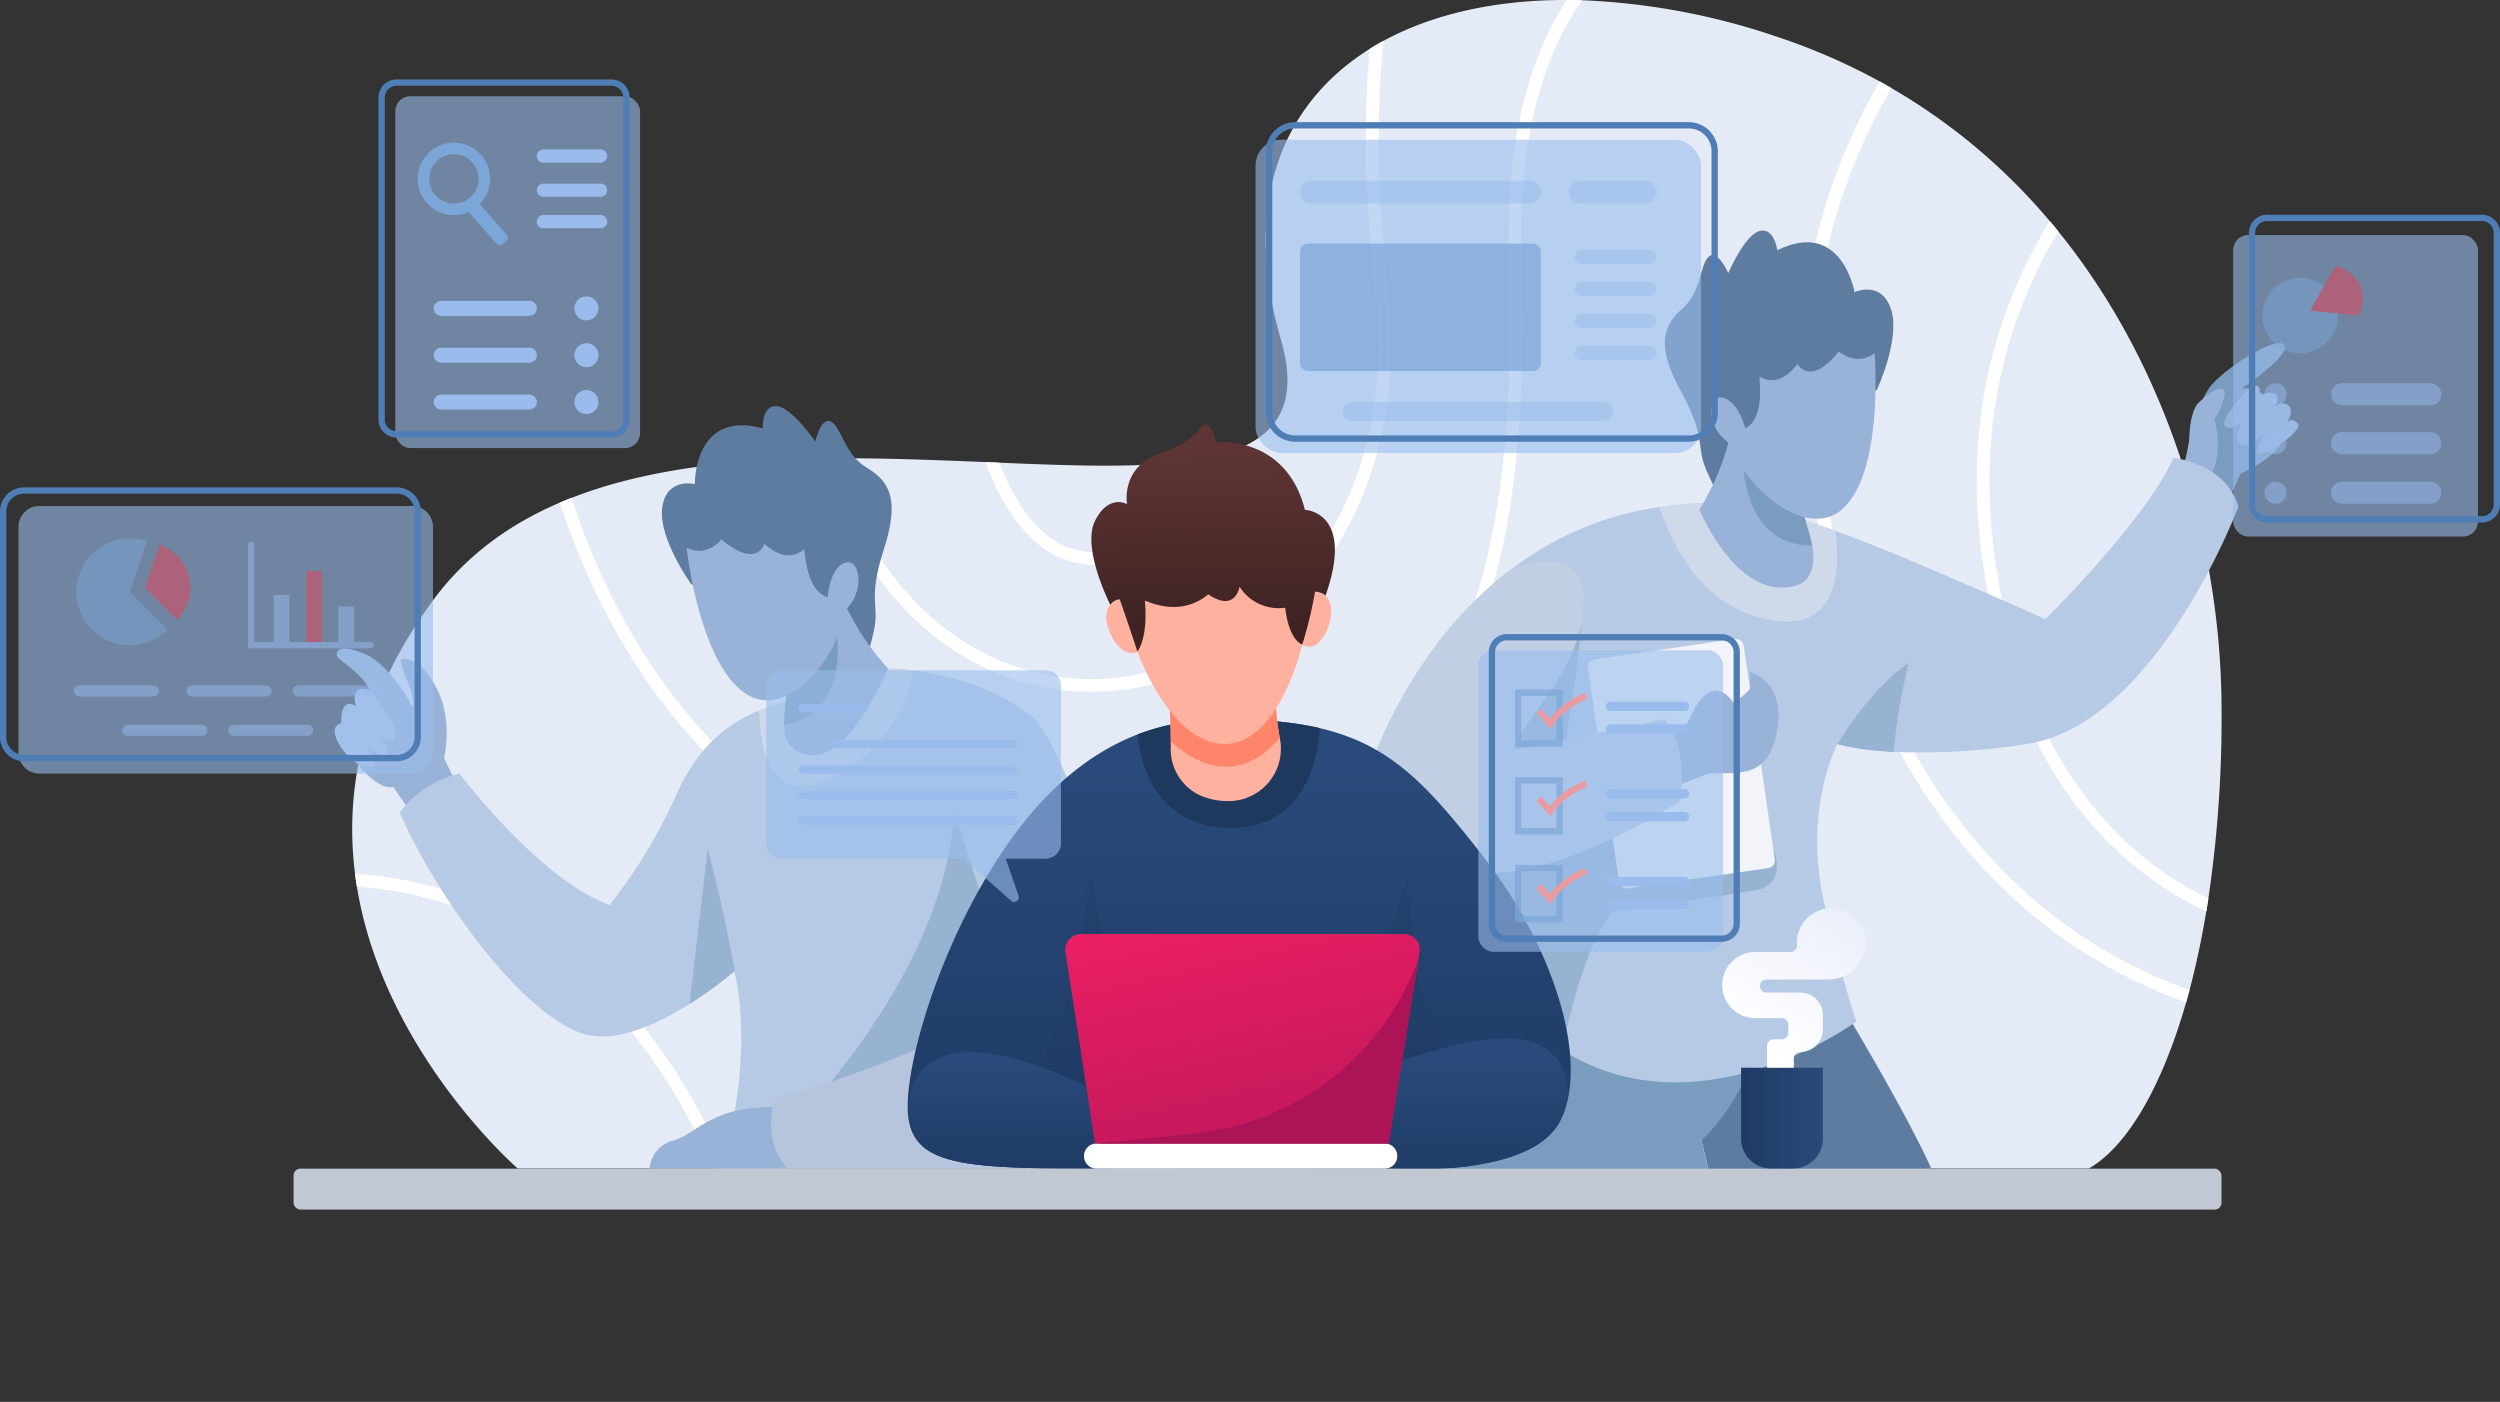 <svg xmlns="http://www.w3.org/2000/svg" xmlns:xlink="http://www.w3.org/1999/xlink" width="639.302" height="358.485" viewBox="0 0 639.302 358.485">
  <rect x="0" y="0" width="639.302" height="358.485" fill="#333333" stroke="none"/>
  <defs>
    <linearGradient id="linear-gradient" x1="0.5" y1="0.944" x2="0.5" y2="0.102" gradientUnits="objectBoundingBox">
      <stop offset="0" stop-color="#1f3a65"/>
      <stop offset="1" stop-color="#294a7a"/>
    </linearGradient>
    <linearGradient id="linear-gradient-2" x1="0.5" y1="1.04" x2="0.5" y2="0.166" xlink:href="#linear-gradient"/>
    <linearGradient id="linear-gradient-3" x1="0.5" y1="1.031" x2="0.5" y2="0.253" xlink:href="#linear-gradient"/>
    <linearGradient id="linear-gradient-4" x1="0.703" y1="0.96" x2="0.33" y2="-0.043" gradientUnits="objectBoundingBox">
      <stop offset="0" stop-color="#c2185b"/>
      <stop offset="1" stop-color="#e91e63"/>
    </linearGradient>
    <linearGradient id="linear-gradient-5" x1="0.508" y1="0.868" x2="0.491" y2="0.143" gradientUnits="objectBoundingBox">
      <stop offset="0" stop-color="#3f2323"/>
      <stop offset="1" stop-color="#5e3434"/>
    </linearGradient>
    <linearGradient id="linear-gradient-6" x1="0" y1="0.5" x2="1" y2="0.5" xlink:href="#linear-gradient"/>
    <linearGradient id="linear-gradient-7" x1="0.948" y1="-0.448" x2="0.223" y2="0.846" gradientUnits="objectBoundingBox">
      <stop offset="0" stop-color="#e2e8f7"/>
      <stop offset="1" stop-color="#fff"/>
    </linearGradient>
  </defs>
  <g id="OBJECTS" transform="translate(-55.349 -104.001)">
    <g id="Group_37" data-name="Group 37">
      <g id="Group_1" data-name="Group 1">
        <path id="Path_1" data-name="Path 1" d="M623.438,284.044a314.872,314.872,0,0,1-3.366,49.725c-.161,1.111-.338,2.222-.531,3.3-1.192,7.2-2.641,13.913-4.283,20.112q-.435,1.594-.87,3.14c-6.312,22.061-15.281,36.972-24.846,42.479H187.733s-34.25-29.693-41.126-72.108c-.177-1.079-.338-2.158-.467-3.252-2.673-21.111,1.626-45.152,20.128-70.16,8.438-11.384,19.533-19.307,32.27-24.765,1-.419,1.98-.822,3-1.208,18.888-7.391,41.078-9.71,63.364-10.064,1.127-.017,2.254-.033,3.381-.033,13.269-.1,26.5.451,39.049.951,1.192.064,2.367.112,3.543.161,20.257.853,38.517,1.481,51.77-.95h.016c1.224-.226,2.383-.484,3.51-.773h.016c14.67-3.591,21.9-11.916,16.7-29.822-10.081-34.734.241-60.192,22.7-74.25,1.144-.724,2.335-1.417,3.543-2.077,12.705-6.892,28.759-10.5,46.923-10.45,1.272,0,2.56.032,3.865.064a176.109,176.109,0,0,1,49.805,9.323,158.292,158.292,0,0,1,26.328,11.449c1,.548,2,1.111,2.963,1.691a153.3,153.3,0,0,1,40.466,33.977c.756.869,1.481,1.755,2.206,2.657C610.556,198.748,623.148,244.689,623.438,284.044Z" fill="#e4ebf7"/>
        <path id="Path_2" data-name="Path 2" d="M615.258,357.182q-.435,1.594-.87,3.14a133.343,133.343,0,0,1-18.582-8.309c-29.468-16.006-66.987-51.657-78.356-130.689-4.9-34.073,1.353-66.52,18.6-96.487,1,.548,2,1.111,2.963,1.691-15.137,26.279-23.639,57.7-18.373,94.329,11.175,77.631,47.792,112.59,76.551,128.241A126.464,126.464,0,0,0,615.258,357.182Z" fill="#fff"/>
        <path id="Path_3" data-name="Path 3" d="M620.072,333.769c-.161,1.111-.338,2.222-.531,3.3-18.615-8.744-42.076-27.761-53.026-69.048-10.579-39.983-6.361-75.473,12.963-107.517.756.869,1.481,1.755,2.206,2.657C563.31,194.207,559.4,228.554,569.639,267.2,580.106,306.7,602.279,325.154,620.072,333.769Z" fill="#fff"/>
        <path id="Path_4" data-name="Path 4" d="M444.377,171.486c1.562,52.463-4.413,86.359-19.372,109.933-15.668,24.7-41.8,39.629-84.748,48.4a117.674,117.674,0,0,1-23.671,2.463c-24.17,0-46.939-7.874-66.89-23.268-23.2-17.922-40.965-44.91-51.158-76.5,1-.419,1.98-.822,3-1.208,9.984,31.062,27.391,57.6,50.144,75.167,25.57,19.758,55.988,26.73,87.936,20.209,79.869-16.344,104.538-54.041,101.543-155.1-.853-28.695,4.155-51.335,14.895-67.582,1.272,0,2.56.032,3.865.064C448.74,119.845,443.523,142.453,444.377,171.486Z" fill="#fff"/>
        <path id="Path_5" data-name="Path 5" d="M344.717,280.05a62.876,62.876,0,0,1-10.241.838c-25.748,0-55.232-15.6-69.579-59.644,1.127-.017,2.254-.033,3.381-.033,15.813,47.278,49.709,59.967,75.908,55.667,35.394-5.8,69.435-42.237,62.849-98.355-2.835-24.073-2.963-44.62-1.45-61.995,1.144-.724,2.335-1.417,3.543-2.077-1.755,17.7-1.82,38.791,1.111,63.7C417.05,236.251,381.56,274.012,344.717,280.05Z" fill="#fff"/>
        <path id="Path_6" data-name="Path 6" d="M366.166,220.6a41.013,41.013,0,0,1-7.133,16.263c-4.944,6.473-11.884,10.306-20.628,11.385a25.245,25.245,0,0,1-3.091.193,22.535,22.535,0,0,1-14.815-5.555c-5.829-4.9-10.08-12.5-13.172-20.724,1.192.064,2.367.112,3.543.161,2.866,7.278,6.666,13.864,11.706,18.1A19.471,19.471,0,0,0,338,245.059c7.858-.966,14.057-4.379,18.469-10.128a36.614,36.614,0,0,0,6.168-13.558h.016C363.88,221.147,365.039,220.889,366.166,220.6Z" fill="#fff"/>
        <path id="Path_7" data-name="Path 7" d="M241.129,402.8h-3.51c-14.444-33.075-35.265-55.12-61.963-65.57a101.374,101.374,0,0,0-29.049-6.538c-.177-1.079-.338-2.158-.467-3.252a104.8,104.8,0,0,1,30.692,6.795C204.705,345.153,226.315,368.18,241.129,402.8Z" fill="#fff"/>
      </g>
      <g id="Group_36" data-name="Group 36">
        <path id="Path_8" data-name="Path 8" d="M463.007,462.485Z" fill="#fff" stroke="#0f22d3" stroke-miterlimit="10" stroke-width="1.61"/>
        <g id="Group_5" data-name="Group 5">
          <g id="Group_3" data-name="Group 3">
            <g id="Group_2" data-name="Group 2">
              <path id="Path_9" data-name="Path 9" d="M171.43,303.12l-9.952,10.258-4.154-6.1-1.385-2.045c-4.428,1.111-10.966-7.552-13.591-12.174-2.608-4.637,7.858-11.787,7.858-11.787-1.706-5.121-8.566-8.341-8.759-9.758-.194-1.4,1.513-2.915,7.745,0,6.248,2.931,11.674,13.285,11.674,13.285,1.111-3.012-3.816-11.159-2.914-12.077.9-.9,5.732.209,9.452,8.051,3.736,7.858,1.514,17.117,1.514,17.117l.048.081Z" fill="#98b2d8"/>
              <path id="Path_10" data-name="Path 10" d="M149.838,280.367s7.394,8.458,6.6,11.779-4.521-.532-4.521-.532,3.422,3.954,2.315,5.263-5.233-2.013-5.233-2.013,4.931,6.139,0,5.233-11.126-10.206-6.368-11.142c0,0-.576-6.772,3.751-4.457C146.378,284.5,144.441,278.853,149.838,280.367Z" fill="#b1c3e8"/>
            </g>
            <path id="Path_11" data-name="Path 11" d="M239.683,402.86s8.325-24.315,3.946-48.292a.939.939,0,0,1-.033-.161,1.19,1.19,0,0,0-.032-.193q-.193-.942-.386-1.884a101.2,101.2,0,0,1-11.5,8.406c-8,5.04-18.679,10.047-26.875,7.7-15.04-4.3-37.036-33.542-47.245-56.633a26.773,26.773,0,0,1,15.3-10s20.4,27.181,38.388,33.622a132.663,132.663,0,0,0,17.166-28.453c4.8-10.789,12-17.616,21.078-21.288a49.15,49.15,0,0,1,17.181-3.381l15.765-7.359a59.3,59.3,0,0,1,6.538.531c7.391.966,19.677,3.672,29.612,11.24,15.3,11.658,37.31,116.148,37.31,116.148Z" fill="#b7cae5"/>
            <path id="Path_12" data-name="Path 12" d="M243.6,354.407c-.128-.692-.273-1.385-.418-2.077a101.2,101.2,0,0,1-11.5,8.406l4.654-39.806C241.068,339.158,243.339,352.781,243.6,354.407Z" fill="#97b3d1"/>
            <path id="Path_13" data-name="Path 13" d="M288.974,275.472c-2.432,15.459-17.907,29.742-29.082,29.549-8.985-.162-10.306-13.044-10.4-19.34a49.15,49.15,0,0,1,17.181-3.381l15.765-7.359A59.3,59.3,0,0,1,288.974,275.472Z" fill="#ced9ea"/>
            <path id="Path_14" data-name="Path 14" d="M262.223,387.061s35.5-36.945,37.045-75.793l10.467,32.742L305.71,378.1Z" fill="#97b3d1"/>
            <path id="Path_15" data-name="Path 15" d="M261.192,402.852H221.439a8.126,8.126,0,0,1,6.24-7.246c6.139-1.812,10.064-9.46,28.481-8.454Z" fill="#98b2d8"/>
            <path id="Path_16" data-name="Path 16" d="M301.864,366.317s-18.728,10.771-48.22,18.42c0,0-4.092,9.862,3.087,18.115h57.057Z" fill="#b6c5dd"/>
          </g>
          <g id="Group_4" data-name="Group 4">
            <path id="Path_17" data-name="Path 17" d="M232.127,253.409s-8.477-11.7-7.435-19.581,8.336-6.028,8.336-6.028-.34-19.145,17.383-14.25c0,0-.39-5.846,3.479-5.694s9.939,9.052,9.939,9.052,1.506-6.594,4.127-5.037,3.429,8.362,8.9,11.638,8.86,7.516,4.562,20.8-1.073,14.224-2.608,21.044c-1.458,6.478-2.622,10.418-6.643,10.782s-19.41-15.872-19.41-15.872Z" fill="#5d7ca0"/>
            <path id="Path_18" data-name="Path 18" d="M282.436,274.941s-9.871,23.944-20.241,22.141c-5.153-.9-6.3-4.042-6.345-7.681-.048-4.75,1.8-10.322-1-12.657l12.431-17.664,2.738-3.9A64.419,64.419,0,0,0,282.436,274.941Z" fill="#98b2d8"/>
            <path id="Path_19" data-name="Path 19" d="M255.85,289.4c-.048-4.75,1.8-10.322-1-12.657l12.431-17.664c1.063,1.24,1.82,3.446,2.126,6.908C271.051,284.232,261.406,288.467,255.85,289.4Z" fill="#799cbf"/>
            <path id="Path_20" data-name="Path 20" d="M230.919,244.1s3.361,30.844,15.947,37.787c10.938,6.034,24.223-12.216,23.956-21.243,0,0,4.768-3.641,3.972-9.535s-7.027-3.939-7.774,5.559c0,0-5.067-.361-6-12.232-3.181,2.634-6.614,1.822-10.22-1.382,0,0-1.79,6.607-11-1.114C239.8,241.939,236.324,246.656,230.919,244.1Z" fill="#98b2d8"/>
          </g>
        </g>
        <g id="Group_11" data-name="Group 11">
          <g id="Group_6" data-name="Group 6">
            <path id="Path_21" data-name="Path 21" d="M527.791,363.6s16.246,27.106,21.873,40.256H492.379a235.131,235.131,0,0,0-9-31.07Z" fill="#5d7ca0"/>
            <path id="Path_22" data-name="Path 22" d="M505.449,369.64c-3.135,10.389-7.915,19.258-15.007,25.994l1.937,8.224L423.056,403l7.717-47.453Z" fill="#799cbf"/>
          </g>
          <g id="Group_7" data-name="Group 7">
            <path id="Path_23" data-name="Path 23" d="M614.2,221.711s2.294-14.372,6.857-19.471,17.041-12.642,18.518-9.958-11,11.1-11,11.1,5.636-1.342,10.467,6.978-10.735,14.76-10.735,14.76l-3.087,6.978-12.345-7.783Z" fill="#799cbf"/>
            <path id="Path_24" data-name="Path 24" d="M630.16,203.653s-6.957,7.073-5.94,9.094,4.852-1.155,4.852-1.155-3.13,4.765-.705,5.992,6.182-2.888,6.182-2.888-3.13,4.332-1.33,5.126,11.424-5.991,9.7-7.58-2.66-.289-2.66-.289,2.014-3.392,0-4.475a2.322,2.322,0,0,0-3.286.938s1.643-2.6.313-3.609-4.147.289-4.147.289S634.064,200.766,630.16,203.653Z" fill="#98b2d8"/>
            <path id="Path_25" data-name="Path 25" d="M623.7,203.481c-2.114-.6-6.408,3.791-6.408,3.791-1.689,2.173-2.034,6.5-2.1,8.5-.216,5.576-2.326,8.543-2.326,8.543l6.265,3.95c4.852-6.25,3.264-14.254,2.481-17.086C623.978,207.645,624.964,203.842,623.7,203.481Z" fill="#98b2d8"/>
          </g>
          <g id="Group_8" data-name="Group 8">
            <path id="Path_26" data-name="Path 26" d="M627.757,233.573s-20.934,55.747-54.2,60.691a171.256,171.256,0,0,1-33.976,2.013c-9.372-.483-13.977-1.9-14.316-2a.016.016,0,0,1-.016-.016s-9.13,17-3.22,41.432c5.893,24.412,8.051,29.516,8.051,29.516s-44.846,32.978-81.318,2.947l-32.914-51.174L405.54,300.946s9.469-31.094,36.167-51.3l.016-.017a81.709,81.709,0,0,1,37.97-15.973,96.514,96.514,0,0,1,25.957-.242s7.247,2.045,19.034,6.361c6.344,2.318,14.009,5.3,22.559,8.969,24.428,10.467,31.143,13.59,31.143,13.59s26.022-25.667,32.737-41.238C611.123,221.094,624.536,222.446,627.757,233.573Z" fill="#b7cae5"/>
            <path id="Path_27" data-name="Path 27" d="M459.809,259.026c-.12,12.494-2.791,24.6-3.966,34l20.686-4.188,32.187,31.823s4.078,9.325-4.224,10.935c-6.505,1.262-36.9,5.49-36.9,5.49-7.006,9.535-10.172,24.122-13.666,38.276l-30.865-53.629Z" fill="#97b3d1"/>
            <path id="Path_28" data-name="Path 28" d="M505.65,262.026c-14.411-3.655-22-16.618-25.957-28.372a96.514,96.514,0,0,1,25.957-.242s7.247,2.045,19.034,6.361C526.069,250.062,525.569,267.067,505.65,262.026Z" fill="#ced9ea"/>
            <path id="Path_29" data-name="Path 29" d="M543.492,273.427a157.231,157.231,0,0,0-3.913,22.85c-9.372-.483-13.977-1.9-14.316-2a.016.016,0,0,1-.016-.016S533.427,280.271,543.492,273.427Z" fill="#97b3d1"/>
          </g>
          <g id="Group_9" data-name="Group 9">
            <rect id="Rectangle_2" data-name="Rectangle 2" width="40.215" height="59.177" rx="1.946" transform="matrix(0.99, -0.144, 0.144, 0.99, 461.148, 272.901)" fill="#f2f4f9"/>
            <path id="Path_30" data-name="Path 30" d="M481.362,291.14l5.5-2.147s5.233-14.492,11.742-5.368c0,0,4.5-2.683,4.361-4.159s-.2-3.623-.2-3.623,9.109,1.968,7.071,14.671-9.822,11.093-17.47,11.227l-9.528,3.757Z" fill="#98b2d8"/>
            <path id="Path_31" data-name="Path 31" d="M484.91,308.853s-42.865,28.373-61.383,14.686a74.573,74.573,0,0,1-7.681-6.554L405.54,300.946s9.469-31.094,36.167-51.3l.016-.017c8.85-3.975,18.1-2.528,18.572,5.67,1.132,19.53-15.571,31.538-17.638,40.4l38.421-7.777S487.326,294.554,484.91,308.853Z" fill="#c1cfe5"/>
          </g>
          <g id="Group_10" data-name="Group 10">
            <path id="Path_32" data-name="Path 32" d="M535.3,203.7s6.125-13.087,3.62-20.629-9.321-4.354-9.321-4.354-3.266-18.867-19.752-10.727c0,0-.716-5.815-4.488-4.938s-8.059,10.759-8.059,10.759-2.719-6.193-5-4.172-1.795,8.859-6.556,13.105-7.289,9.048-.57,21.286,3.729,13.769,6.519,20.179c2.65,6.087,4.534,9.738,8.552,9.34s16.079-19.239,16.079-19.239Z" fill="#5d7ca0"/>
            <path id="Path_33" data-name="Path 33" d="M489.935,234.3s9.476,23.355,24.371,19.531c5.066-1.3,5.1-6.744,4.459-10.327-.846-4.675-3.712-9.8-1.4-12.619l-15.531-15.012-3.422-3.313A64.434,64.434,0,0,1,489.935,234.3Z" fill="#98b2d8"/>
            <path id="Path_34" data-name="Path 34" d="M518.765,243.509c-.846-4.675-3.712-9.8-1.4-12.619l-15.531-15.012c-.811,1.418-1.14,3.727-.789,7.185C502.863,241.29,513.133,243.636,518.765,243.509Z" fill="#799cbf"/>
            <path id="Path_35" data-name="Path 35" d="M534.733,194.327s2.5,30.926-8.557,40.111c-9.609,7.983-26.088-7.443-27.523-16.36,0,0-5.367-2.679-5.694-8.617s6.161-5.19,8.68,4c0,0,4.909-1.308,3.6-13.143,3.62,1.988,6.839.546,9.779-3.279,0,0,3,6.152,10.592-3.163C525.607,193.874,529.906,197.854,534.733,194.327Z" fill="#98b2d8"/>
          </g>
        </g>
        <g id="Group_17" data-name="Group 17">
          <g id="Group_12" data-name="Group 12">
            <path id="Path_36" data-name="Path 36" d="M456.1,385.759v.016a21.543,21.543,0,0,1-1.981,5.2c-7.778,14.219-41.464,11.884-41.464,11.884h-76.89c-31.819,0-44.572-.789-47.616-10.724a12.9,12.9,0,0,1-.418-1.691c-2.158-11.546,8.582-49.113,28.437-74.877,10.161-13.172,20.659-20.112,30.015-23.736a60.352,60.352,0,0,1,22.367-3.912c9.758,0,17.632.724,24.315,2.286,17.938,4.2,27.326,14.347,41.4,32.334C451.481,344.52,459.951,370.333,456.1,385.759Z" fill="url(#linear-gradient)"/>
            <path id="Path_37" data-name="Path 37" d="M320.872,376.637c8.344-13.123,10.967-31.327,13.285-49.8l7.247,37.573h62.8l11.54-37.573c-.272,17.561,2.137,34.783,10.467,51.26C426.211,378.094,385.147,424.562,320.872,376.637Z" fill="#1f395e" opacity="0.22" style="mix-blend-mode: multiply;isolation: isolate"/>
            <path id="Path_38" data-name="Path 38" d="M339.938,402.86h-4.17c-31.819,0-44.572-.789-47.616-10.724-1.658-7.81.451-16.023,9.968-18.47,14.911-3.832,40.868,11.272,40.868,11.272Z" fill="url(#linear-gradient-2)"/>
            <path id="Path_39" data-name="Path 39" d="M456.1,385.759s.016,0,0,.016a21.543,21.543,0,0,1-1.981,5.2c-7.778,14.219-41.464,11.884-41.464,11.884H389.84l2.9-19.323s40.45-18.728,54.942-12.882C454.766,373.505,456.94,379.431,456.1,385.759Z" fill="url(#linear-gradient-3)"/>
            <path id="Path_40" data-name="Path 40" d="M392.868,290.206c-.677,9.034-4.413,25.491-22.608,25.491-19.179,0-23.237-16.216-24.074-23.865a60.352,60.352,0,0,1,22.367-3.912C378.311,287.92,386.185,288.644,392.868,290.206Z" fill="#1f395e"/>
          </g>
          <g id="Group_13" data-name="Group 13">
            <path id="Path_41" data-name="Path 41" d="M409.437,402.852H335.768a3.221,3.221,0,0,1-3.221-3.221h0a3.221,3.221,0,0,1,3.221-3.22h73.669a3.221,3.221,0,0,1,3.221,3.22h0A3.221,3.221,0,0,1,409.437,402.852Z" fill="#fff"/>
            <path id="Path_42" data-name="Path 42" d="M418.358,347.467l-.274,1.675v.016l-7.632,47.261H335.365l-7.552-48.984a3.974,3.974,0,0,1,3.913-4.573h82.719A3.966,3.966,0,0,1,418.358,347.467Z" fill="url(#linear-gradient-4)"/>
            <path id="Path_43" data-name="Path 43" d="M418.084,349.158l-7.632,47.261H335.768l25.313-2.641A68.081,68.081,0,0,0,418.084,349.158Z" fill="#ad1457"/>
          </g>
          <g id="Group_16" data-name="Group 16">
            <g id="Group_14" data-name="Group 14">
              <path id="Path_44" data-name="Path 44" d="M369.954,308.853h-.5a17.613,17.613,0,0,1-7.246-1.465,13.07,13.07,0,0,1-7.487-12.255c.016-.531.016-1.046.016-1.561.016-4.3-.258-7.875-.258-7.875v-1.932l27.052-1.208a62.491,62.491,0,0,0,1.079,10.129c.016.048.016.08.032.129A13.413,13.413,0,0,1,369.954,308.853Z" fill="#feb19e"/>
              <path id="Path_45" data-name="Path 45" d="M382.61,292.686c-11.272,13.236-22.849,5.507-27.873.886.016-4.3-.258-7.875-.258-7.875v-1.932l27.052-1.208A62.491,62.491,0,0,0,382.61,292.686Z" fill="#ff856a"/>
            </g>
            <g id="Group_15" data-name="Group 15">
              <path id="Path_46" data-name="Path 46" d="M346.2,270.615s8.388,23.645,22.377,23.645,19.8-25.461,19.8-25.461V246.657H345.127Z" fill="#feb19e"/>
              <path id="Path_47" data-name="Path 47" d="M341.7,257.275s-4.12.754-3.415,5.484,5,10.467,8.487,7.448Z" fill="#feb19e"/>
              <path id="Path_48" data-name="Path 48" d="M391.648,255.3s4.184.187,4.13,4.969-3.529,11.049-7.4,8.533Z" fill="#feb19e"/>
              <path id="Path_49" data-name="Path 49" d="M391.648,255.3a110.6,110.6,0,0,1-3.266,13.5s-3.315-.668-4.388-9.39a11.845,11.845,0,0,1-11.66-5.372s-1.073,6.709-7.984,1.946c-4.608,3.762-10.056,4.158-16.237,1.61,0,0,1.04,8.8-1.913,13.022,0,0-1.073-3.475-4.5-13.34a3.319,3.319,0,0,0-2.412,1.394s-7.411-14.5-3.922-21.473,8.186-4.294,8.186-4.294-1.745-9.527,8.588-13.016,10.332-8.186,11.943-7.246,2.281,4.428,2.281,4.428,17.847-1.879,22.678,17.31c0,0,12.889.412,5.241,22.016C394.282,256.394,393.778,255.5,391.648,255.3Z" fill="url(#linear-gradient-5)"/>
            </g>
          </g>
        </g>
        <path id="Path_50" data-name="Path 50" d="M408.632,282.557" fill="#fff" stroke="#0f22d3" stroke-miterlimit="10" stroke-width="1.61"/>
        <g id="Group_19" data-name="Group 19">
          <path id="Path_51" data-name="Path 51" d="M322.693,275.394H255.254a3.973,3.973,0,0,0-3.973,3.972v40.252a3.973,3.973,0,0,0,3.973,3.973h46.519L313.9,334.344a1.191,1.191,0,0,0,1.916-1.281l-3.279-9.472h10.151a3.973,3.973,0,0,0,3.973-3.973V279.366A3.973,3.973,0,0,0,322.693,275.394Z" fill="#9abced" opacity="0.6" style="mix-blend-mode: multiply;isolation: isolate"/>
          <g id="Group_18" data-name="Group 18" style="mix-blend-mode: multiply;isolation: isolate">
            <path id="Path_52" data-name="Path 52" d="M276.174,286.163H260.638a1.059,1.059,0,0,1-1.059-1.059h0a1.059,1.059,0,0,1,1.059-1.059h15.536a1.059,1.059,0,0,1,1.059,1.059h0A1.059,1.059,0,0,1,276.174,286.163Z" fill="#9abced"/>
            <path id="Path_53" data-name="Path 53" d="M314.484,295.344H269.465a1.06,1.06,0,0,1-1.059-1.06h0a1.059,1.059,0,0,1,1.059-1.059h45.019a1.059,1.059,0,0,1,1.059,1.059h0A1.06,1.06,0,0,1,314.484,295.344Z" fill="#9abced"/>
            <path id="Path_54" data-name="Path 54" d="M314.484,301.876H260.638a1.059,1.059,0,0,1-1.059-1.059h0a1.059,1.059,0,0,1,1.059-1.06h53.846a1.059,1.059,0,0,1,1.059,1.06h0A1.059,1.059,0,0,1,314.484,301.876Z" fill="#9abced"/>
            <path id="Path_55" data-name="Path 55" d="M314.484,308.408H260.638a1.059,1.059,0,0,1-1.059-1.059h0a1.06,1.06,0,0,1,1.059-1.06h53.846a1.06,1.06,0,0,1,1.059,1.06h0A1.059,1.059,0,0,1,314.484,308.408Z" fill="#9abced"/>
            <path id="Path_56" data-name="Path 56" d="M314.484,314.94H260.638a1.059,1.059,0,0,1-1.059-1.059h0a1.059,1.059,0,0,1,1.059-1.059h53.846a1.059,1.059,0,0,1,1.059,1.059h0A1.059,1.059,0,0,1,314.484,314.94Z" fill="#9abced"/>
          </g>
        </g>
        <g id="Group_21" data-name="Group 21">
          <rect id="Rectangle_3" data-name="Rectangle 3" width="493.014" height="10.467" rx="1.747" transform="translate(130.419 402.852)" fill="#c1c8d3"/>
          <g id="Group_20" data-name="Group 20">
            <path id="Rectangle_4" data-name="Rectangle 4" d="M0,0H20.933a0,0,0,0,1,0,0V18.116a7.649,7.649,0,0,1-7.649,7.649H7.649A7.649,7.649,0,0,1,0,18.116V0A0,0,0,0,1,0,0Z" transform="translate(500.578 377.037)" fill="url(#linear-gradient-6)"/>
            <path id="Path_57" data-name="Path 57" d="M507.221,377.037v-5.585a1.66,1.66,0,0,1,1.66-1.661h2.114a1.66,1.66,0,0,0,1.66-1.661v-2.113a1.661,1.661,0,0,0-1.66-1.661H504.2a8.453,8.453,0,0,1-8.454-8.453h0a8.454,8.454,0,0,1,8.454-8.454h9.007a1.661,1.661,0,0,0,1.661-1.661v-.755a8.755,8.755,0,0,1,8.755-8.755h0a8.756,8.756,0,0,1,8.756,8.755h0a9.46,9.46,0,0,1-9.46,9.461H507.07a1.661,1.661,0,0,0-1.661,1.66h0a1.661,1.661,0,0,0,1.661,1.661h8.655a5.787,5.787,0,0,1,5.787,5.787v3.623a5.787,5.787,0,0,1-5.787,5.787h0a1.661,1.661,0,0,0-1.661,1.66v2.365Z" fill="url(#linear-gradient-7)"/>
          </g>
        </g>
        <g id="Group_35" data-name="Group 35">
          <g id="Group_25" data-name="Group 25">
            <rect id="Rectangle_5" data-name="Rectangle 5" width="62.599" height="77.091" rx="3.824" transform="translate(433.378 270.307)" fill="#9abced" opacity="0.6" style="mix-blend-mode: multiply;isolation: isolate"/>
            <path id="Path_58" data-name="Path 58" d="M495.642,344.849h-54.95a4.635,4.635,0,0,1-4.63-4.629V270.777a4.635,4.635,0,0,1,4.63-4.629h54.95a4.635,4.635,0,0,1,4.629,4.629V340.22A4.635,4.635,0,0,1,495.642,344.849Zm-54.95-77.091a3.022,3.022,0,0,0-3.02,3.019V340.22a3.022,3.022,0,0,0,3.02,3.019h54.95a3.022,3.022,0,0,0,3.019-3.019V270.777a3.022,3.022,0,0,0-3.019-3.019Z" fill="#4f7eb7"/>
            <g id="Group_22" data-name="Group 22" style="mix-blend-mode: multiply;isolation: isolate">
              <path id="Path_59" data-name="Path 59" d="M454.983,294.974H442.771V280.348h12.212Zm-10.6-1.611h8.992v-11.4h-8.992Z" fill="#7ca6d8" opacity="0.71" style="mix-blend-mode: multiply;isolation: isolate"/>
              <path id="Path_60" data-name="Path 60" d="M451.91,290.437l-3.632-4.049,1.2-1.076,2.2,2.458a21.457,21.457,0,0,1,9.037-6.556l.613,1.488c-6.468,2.664-8.842,6.724-8.864,6.765Z" fill="#ea9ba1"/>
              <path id="Path_61" data-name="Path 61" d="M486.126,285.826H467.182a1.2,1.2,0,0,1-1.2-1.2h0a1.2,1.2,0,0,1,1.2-1.2h18.944a1.2,1.2,0,0,1,1.2,1.2h0A1.2,1.2,0,0,1,486.126,285.826Z" fill="#9abced"/>
              <path id="Path_62" data-name="Path 62" d="M486.126,291.633H467.182a1.2,1.2,0,0,1-1.2-1.2h0a1.2,1.2,0,0,1,1.2-1.2h18.944a1.2,1.2,0,0,1,1.2,1.2h0A1.2,1.2,0,0,1,486.126,291.633Z" fill="#9abced"/>
            </g>
            <g id="Group_23" data-name="Group 23" style="mix-blend-mode: multiply;isolation: isolate">
              <path id="Path_63" data-name="Path 63" d="M454.983,317.383H442.771V302.757h12.212Zm-10.6-1.61h8.992v-11.4h-8.992Z" fill="#7ca6d8" opacity="0.71" style="mix-blend-mode: multiply;isolation: isolate"/>
              <path id="Path_64" data-name="Path 64" d="M451.91,312.847l-3.632-4.05,1.2-1.075,2.2,2.458a21.448,21.448,0,0,1,9.037-6.556l.613,1.487c-6.468,2.664-8.842,6.724-8.864,6.765Z" fill="#ea9ba1"/>
              <path id="Path_65" data-name="Path 65" d="M486.126,308.235H467.182a1.2,1.2,0,0,1-1.2-1.2h0a1.2,1.2,0,0,1,1.2-1.2h18.944a1.2,1.2,0,0,1,1.2,1.2h0A1.2,1.2,0,0,1,486.126,308.235Z" fill="#9abced"/>
              <path id="Path_66" data-name="Path 66" d="M486.126,314.042H467.182a1.2,1.2,0,0,1-1.2-1.2h0a1.2,1.2,0,0,1,1.2-1.2h18.944a1.2,1.2,0,0,1,1.2,1.2h0A1.2,1.2,0,0,1,486.126,314.042Z" fill="#9abced"/>
            </g>
            <g id="Group_24" data-name="Group 24" style="mix-blend-mode: multiply;isolation: isolate">
              <path id="Path_67" data-name="Path 67" d="M454.983,339.793H442.771V325.167h12.212Zm-10.6-1.61h8.992V326.777h-8.992Z" fill="#7ca6d8" opacity="0.71" style="mix-blend-mode: multiply;isolation: isolate"/>
              <path id="Path_68" data-name="Path 68" d="M451.91,335.256l-3.632-4.049,1.2-1.076,2.2,2.458a21.457,21.457,0,0,1,9.037-6.556l.613,1.488c-6.468,2.664-8.842,6.724-8.864,6.765Z" fill="#ea9ba1"/>
              <path id="Path_69" data-name="Path 69" d="M486.126,330.645H467.182a1.2,1.2,0,0,1-1.2-1.2h0a1.2,1.2,0,0,1,1.2-1.2h18.944a1.2,1.2,0,0,1,1.2,1.2h0A1.2,1.2,0,0,1,486.126,330.645Z" fill="#9abced"/>
              <path id="Path_70" data-name="Path 70" d="M486.126,336.452H467.182a1.2,1.2,0,0,1-1.2-1.2h0a1.2,1.2,0,0,1,1.2-1.2h18.944a1.2,1.2,0,0,1,1.2,1.2h0A1.2,1.2,0,0,1,486.126,336.452Z" fill="#9abced"/>
            </g>
          </g>
          <g id="Group_28" data-name="Group 28">
            <rect id="Rectangle_6" data-name="Rectangle 6" width="62.599" height="77.091" rx="3.824" transform="translate(626.415 164.115)" fill="#9abced" opacity="0.6" style="mix-blend-mode: multiply;isolation: isolate"/>
            <path id="Path_71" data-name="Path 71" d="M690.021,237.619h-54.95a4.634,4.634,0,0,1-4.629-4.629V163.547a4.634,4.634,0,0,1,4.629-4.629h54.95a4.635,4.635,0,0,1,4.63,4.629V232.99A4.635,4.635,0,0,1,690.021,237.619Zm-54.95-77.091a3.023,3.023,0,0,0-3.019,3.019V232.99a3.023,3.023,0,0,0,3.019,3.019h54.95a3.022,3.022,0,0,0,3.019-3.019V163.547a3.022,3.022,0,0,0-3.019-3.019Z" fill="#4f7eb7"/>
            <g id="Group_27" data-name="Group 27" opacity="0.5" style="mix-blend-mode: multiply;isolation: isolate">
              <circle id="Ellipse_1" data-name="Ellipse 1" cx="9.662" cy="9.662" r="9.662" transform="translate(631.929 191.885) rotate(-76.661)" fill="#7ca6d8"/>
              <path id="Path_72" data-name="Path 72" d="M646.109,183.438l6.441-11.473c5.9,1.476,8.722,7.045,5.9,12.748Z" fill="#e83f54" style="mix-blend-mode: multiply;isolation: isolate"/>
              <g id="Group_26" data-name="Group 26">
                <path id="Path_73" data-name="Path 73" d="M640.07,204.841a2.818,2.818,0,1,1-2.818-2.818A2.818,2.818,0,0,1,640.07,204.841Z" fill="#9abced"/>
                <path id="Path_74" data-name="Path 74" d="M640.07,217.32a2.818,2.818,0,1,1-2.818-2.818A2.817,2.817,0,0,1,640.07,217.32Z" fill="#9abced"/>
                <path id="Path_75" data-name="Path 75" d="M676.838,207.659H654.294a2.818,2.818,0,0,1-2.818-2.818h0a2.818,2.818,0,0,1,2.818-2.818h22.544a2.818,2.818,0,0,1,2.818,2.818h0A2.818,2.818,0,0,1,676.838,207.659Z" fill="#9abced"/>
                <path id="Path_76" data-name="Path 76" d="M676.838,220.138H654.294a2.818,2.818,0,0,1-2.818-2.818h0a2.818,2.818,0,0,1,2.818-2.818h22.544a2.818,2.818,0,0,1,2.818,2.818h0A2.818,2.818,0,0,1,676.838,220.138Z" fill="#9abced"/>
                <path id="Path_77" data-name="Path 77" d="M640.07,230a2.818,2.818,0,1,1-2.818-2.818A2.817,2.817,0,0,1,640.07,230Z" fill="#9abced"/>
                <path id="Path_78" data-name="Path 78" d="M676.838,232.819H654.294A2.818,2.818,0,0,1,651.476,230h0a2.818,2.818,0,0,1,2.818-2.818h22.544A2.818,2.818,0,0,1,679.656,230h0A2.818,2.818,0,0,1,676.838,232.819Z" fill="#9abced"/>
              </g>
            </g>
          </g>
          <g id="Group_30" data-name="Group 30">
            <rect id="Rectangle_7" data-name="Rectangle 7" width="62.599" height="89.973" rx="3.824" transform="translate(156.431 128.61)" fill="#9abced" opacity="0.6" style="mix-blend-mode: multiply;isolation: isolate"/>
            <path id="Path_79" data-name="Path 79" d="M211.717,215.9h-54.95a4.634,4.634,0,0,1-4.63-4.629V128.946a4.634,4.634,0,0,1,4.63-4.629h54.95a4.634,4.634,0,0,1,4.629,4.629v82.325A4.634,4.634,0,0,1,211.717,215.9Zm-54.95-89.973a3.024,3.024,0,0,0-3.02,3.019v82.325a3.024,3.024,0,0,0,3.02,3.019h54.95a3.023,3.023,0,0,0,3.019-3.019V128.946a3.023,3.023,0,0,0-3.019-3.019Z" fill="#4f7eb7"/>
            <g id="Group_29" data-name="Group 29">
              <path id="Rectangle_8" data-name="Rectangle 8" d="M0,0H3.466a0,0,0,0,1,0,0V12.14a1.208,1.208,0,0,1-1.208,1.208H1.208A1.208,1.208,0,0,1,0,12.14V0A0,0,0,0,1,0,0Z" transform="matrix(0.748, -0.664, 0.664, 0.748, 174.23, 157.163)" fill="#7ca6d8"/>
              <path id="Path_80" data-name="Path 80" d="M171.423,140.486a9.259,9.259,0,1,0,9.259,9.259A9.26,9.26,0,0,0,171.423,140.486Zm0,15.569a6.31,6.31,0,1,1,6.31-6.31A6.313,6.313,0,0,1,171.423,156.055Z" fill="#7ca6d8"/>
              <path id="Path_81" data-name="Path 81" d="M208.934,145.585H194.307a1.677,1.677,0,0,1-1.677-1.677h0a1.677,1.677,0,0,1,1.677-1.678h14.627a1.677,1.677,0,0,1,1.677,1.678h0A1.677,1.677,0,0,1,208.934,145.585Z" fill="#9abced"/>
              <path id="Path_82" data-name="Path 82" d="M208.934,154.307H194.307a1.677,1.677,0,0,1-1.677-1.677h0a1.677,1.677,0,0,1,1.677-1.677h14.627a1.677,1.677,0,0,1,1.677,1.677h0A1.677,1.677,0,0,1,208.934,154.307Z" fill="#9abced"/>
              <path id="Path_83" data-name="Path 83" d="M208.934,162.359H194.307a1.677,1.677,0,0,1-1.677-1.678h0A1.677,1.677,0,0,1,194.307,159h14.627a1.677,1.677,0,0,1,1.677,1.677h0A1.677,1.677,0,0,1,208.934,162.359Z" fill="#9abced"/>
              <path id="Path_84" data-name="Path 84" d="M190.718,184.768H168.174a1.912,1.912,0,0,1-1.912-1.912h0a1.912,1.912,0,0,1,1.912-1.912h22.544a1.912,1.912,0,0,1,1.912,1.912h0A1.912,1.912,0,0,1,190.718,184.768Z" fill="#9abced"/>
              <path id="Path_85" data-name="Path 85" d="M190.718,196.745H168.174a1.912,1.912,0,0,1-1.912-1.913h0a1.912,1.912,0,0,1,1.912-1.912h22.544a1.912,1.912,0,0,1,1.912,1.912h0A1.912,1.912,0,0,1,190.718,196.745Z" fill="#9abced"/>
              <path id="Path_86" data-name="Path 86" d="M190.718,208.721H168.174a1.912,1.912,0,0,1-1.912-1.912h0a1.912,1.912,0,0,1,1.912-1.912h22.544a1.912,1.912,0,0,1,1.912,1.912h0A1.912,1.912,0,0,1,190.718,208.721Z" fill="#9abced"/>
              <path id="Path_87" data-name="Path 87" d="M208.38,182.856a3.07,3.07,0,1,1-3.069-3.069A3.07,3.07,0,0,1,208.38,182.856Z" fill="#9abced"/>
              <path id="Path_88" data-name="Path 88" d="M208.38,194.832a3.07,3.07,0,1,1-3.069-3.069A3.069,3.069,0,0,1,208.38,194.832Z" fill="#9abced"/>
              <path id="Path_89" data-name="Path 89" d="M208.38,206.809a3.07,3.07,0,1,1-3.069-3.07A3.069,3.069,0,0,1,208.38,206.809Z" fill="#9abced"/>
            </g>
          </g>
          <g id="Group_32" data-name="Group 32">
            <rect id="Rectangle_9" data-name="Rectangle 9" width="113.926" height="80.11" rx="6.642" transform="translate(376.415 139.731)" fill="#9abced" opacity="0.6" style="mix-blend-mode: multiply;isolation: isolate"/>
            <path id="Path_90" data-name="Path 90" d="M487.188,216.957H386.547a7.457,7.457,0,0,1-7.448-7.447V142.684a7.457,7.457,0,0,1,7.448-7.448H487.188a7.456,7.456,0,0,1,7.447,7.448V209.51A7.456,7.456,0,0,1,487.188,216.957ZM386.547,136.846a5.845,5.845,0,0,0-5.838,5.838V209.51a5.844,5.844,0,0,0,5.838,5.837H487.188a5.843,5.843,0,0,0,5.837-5.837V142.684a5.844,5.844,0,0,0-5.837-5.838Z" fill="#4f7eb7"/>
            <g id="Group_31" data-name="Group 31">
              <path id="Path_91" data-name="Path 91" d="M446.461,156.035H390.706a2.917,2.917,0,0,1-2.918-2.918h0a2.918,2.918,0,0,1,2.918-2.919h55.755a2.919,2.919,0,0,1,2.919,2.919h0A2.918,2.918,0,0,1,446.461,156.035Z" fill="#9abced" opacity="0.5" style="mix-blend-mode: multiply;isolation: isolate"/>
              <rect id="Rectangle_10" data-name="Rectangle 10" width="61.592" height="32.608" rx="2.063" transform="translate(387.788 166.301)" fill="#7ca6d8" opacity="0.71" style="mix-blend-mode: multiply;isolation: isolate"/>
              <path id="Path_92" data-name="Path 92" d="M476.05,156.035h-16.5a2.918,2.918,0,0,1-2.919-2.918h0a2.919,2.919,0,0,1,2.919-2.919h16.5a2.919,2.919,0,0,1,2.919,2.919h0A2.918,2.918,0,0,1,476.05,156.035Z" fill="#9abced" opacity="0.5" style="mix-blend-mode: multiply;isolation: isolate"/>
              <path id="Path_93" data-name="Path 93" d="M477.157,171.534H459.813A1.811,1.811,0,0,1,458,169.722h0a1.811,1.811,0,0,1,1.811-1.811h17.344a1.811,1.811,0,0,1,1.812,1.811h0A1.812,1.812,0,0,1,477.157,171.534Z" fill="#9abced" opacity="0.5" style="mix-blend-mode: multiply;isolation: isolate"/>
              <path id="Path_94" data-name="Path 94" d="M477.157,179.72H459.813A1.812,1.812,0,0,1,458,177.908h0a1.811,1.811,0,0,1,1.811-1.812h17.344a1.812,1.812,0,0,1,1.812,1.812h0A1.812,1.812,0,0,1,477.157,179.72Z" fill="#9abced" opacity="0.5" style="mix-blend-mode: multiply;isolation: isolate"/>
              <path id="Path_95" data-name="Path 95" d="M477.157,187.9H459.813A1.811,1.811,0,0,1,458,186.093h0a1.811,1.811,0,0,1,1.811-1.811h17.344a1.811,1.811,0,0,1,1.812,1.811h0A1.812,1.812,0,0,1,477.157,187.9Z" fill="#9abced" opacity="0.5" style="mix-blend-mode: multiply;isolation: isolate"/>
              <path id="Path_96" data-name="Path 96" d="M477.157,196.091H459.813A1.812,1.812,0,0,1,458,194.279h0a1.811,1.811,0,0,1,1.811-1.812h17.344a1.812,1.812,0,0,1,1.812,1.812h0A1.812,1.812,0,0,1,477.157,196.091Z" fill="#9abced" opacity="0.5" style="mix-blend-mode: multiply;isolation: isolate"/>
              <path id="Path_97" data-name="Path 97" d="M465.382,211.656H401.173a2.416,2.416,0,0,1-2.416-2.415h0a2.416,2.416,0,0,1,2.416-2.416h64.209a2.416,2.416,0,0,1,2.415,2.416h0A2.415,2.415,0,0,1,465.382,211.656Z" fill="#9abced" opacity="0.5" style="mix-blend-mode: multiply;isolation: isolate"/>
            </g>
          </g>
          <g id="Group_34" data-name="Group 34">
            <path id="Rectangle_11" data-name="Rectangle 11" d="M5.367,0h95.274a5.368,5.368,0,0,1,5.368,5.368v57.7a5.367,5.367,0,0,1-5.367,5.367H5.367A5.367,5.367,0,0,1,0,63.069V5.367A5.367,5.367,0,0,1,5.367,0Z" transform="translate(60.062 233.39)" fill="#9abced" opacity="0.6" style="mix-blend-mode: multiply;isolation: isolate"/>
            <path id="Path_98" data-name="Path 98" d="M156.8,298.671H61.522a6.18,6.18,0,0,1-6.173-6.172V234.8a6.18,6.18,0,0,1,6.173-6.172H156.8a6.18,6.18,0,0,1,6.173,6.172v57.7A6.18,6.18,0,0,1,156.8,298.671ZM61.522,230.235a4.568,4.568,0,0,0-4.563,4.562v57.7a4.567,4.567,0,0,0,4.563,4.561H156.8a4.566,4.566,0,0,0,4.562-4.561V234.8a4.567,4.567,0,0,0-4.562-4.562Z" fill="#4f7eb7"/>
            <g id="Group_33" data-name="Group 33" opacity="0.5" style="mix-blend-mode: multiply;isolation: isolate">
              <path id="Path_99" data-name="Path 99" d="M98.211,264.983a13.665,13.665,0,1,1-5.282-22.592l-4.38,12.946Z" fill="#7ca6d8"/>
              <path id="Path_100" data-name="Path 100" d="M104.016,254.283a11.512,11.512,0,0,1-3.4,8.192l-8.205-8.192,3.719-10.994A11.607,11.607,0,0,1,104.016,254.283Z" fill="#e83f54" style="mix-blend-mode: multiply;isolation: isolate"/>
              <path id="Path_101" data-name="Path 101" d="M150.168,269.8h-31.4V243.289a.805.805,0,1,1,1.61,0v24.9h29.79a.805.805,0,1,1,0,1.61Z" fill="#9abced"/>
              <rect id="Rectangle_12" data-name="Rectangle 12" width="4.026" height="12.047" transform="translate(125.344 256.141)" fill="#9abced"/>
              <rect id="Rectangle_13" data-name="Rectangle 13" width="4.026" height="18.159" transform="translate(133.663 250.029)" fill="#e83f54" style="mix-blend-mode: multiply;isolation: isolate"/>
              <rect id="Rectangle_14" data-name="Rectangle 14" width="4.026" height="9.079" transform="translate(141.849 259.108)" fill="#9abced"/>
              <rect id="Rectangle_15" data-name="Rectangle 15" width="21.739" height="2.818" rx="1.409" transform="translate(74.221 279.282)" fill="#9abced"/>
              <rect id="Rectangle_16" data-name="Rectangle 16" width="21.738" height="2.818" rx="1.409" transform="translate(103.068 279.282)" fill="#9abced"/>
              <rect id="Rectangle_17" data-name="Rectangle 17" width="21.739" height="2.818" rx="1.409" transform="translate(130.174 279.282)" fill="#9abced"/>
              <path id="Path_102" data-name="Path 102" d="M106.962,292.164H88.042a1.409,1.409,0,0,1-1.409-1.409h0a1.409,1.409,0,0,1,1.409-1.409h18.92a1.409,1.409,0,0,1,1.409,1.409h0A1.409,1.409,0,0,1,106.962,292.164Z" fill="#9abced"/>
              <path id="Path_103" data-name="Path 103" d="M134.069,292.164H115.148a1.409,1.409,0,0,1-1.409-1.409h0a1.409,1.409,0,0,1,1.409-1.409h18.921a1.409,1.409,0,0,1,1.409,1.409h0A1.409,1.409,0,0,1,134.069,292.164Z" fill="#9abced"/>
            </g>
          </g>
        </g>
      </g>
    </g>
  </g>
</svg>
